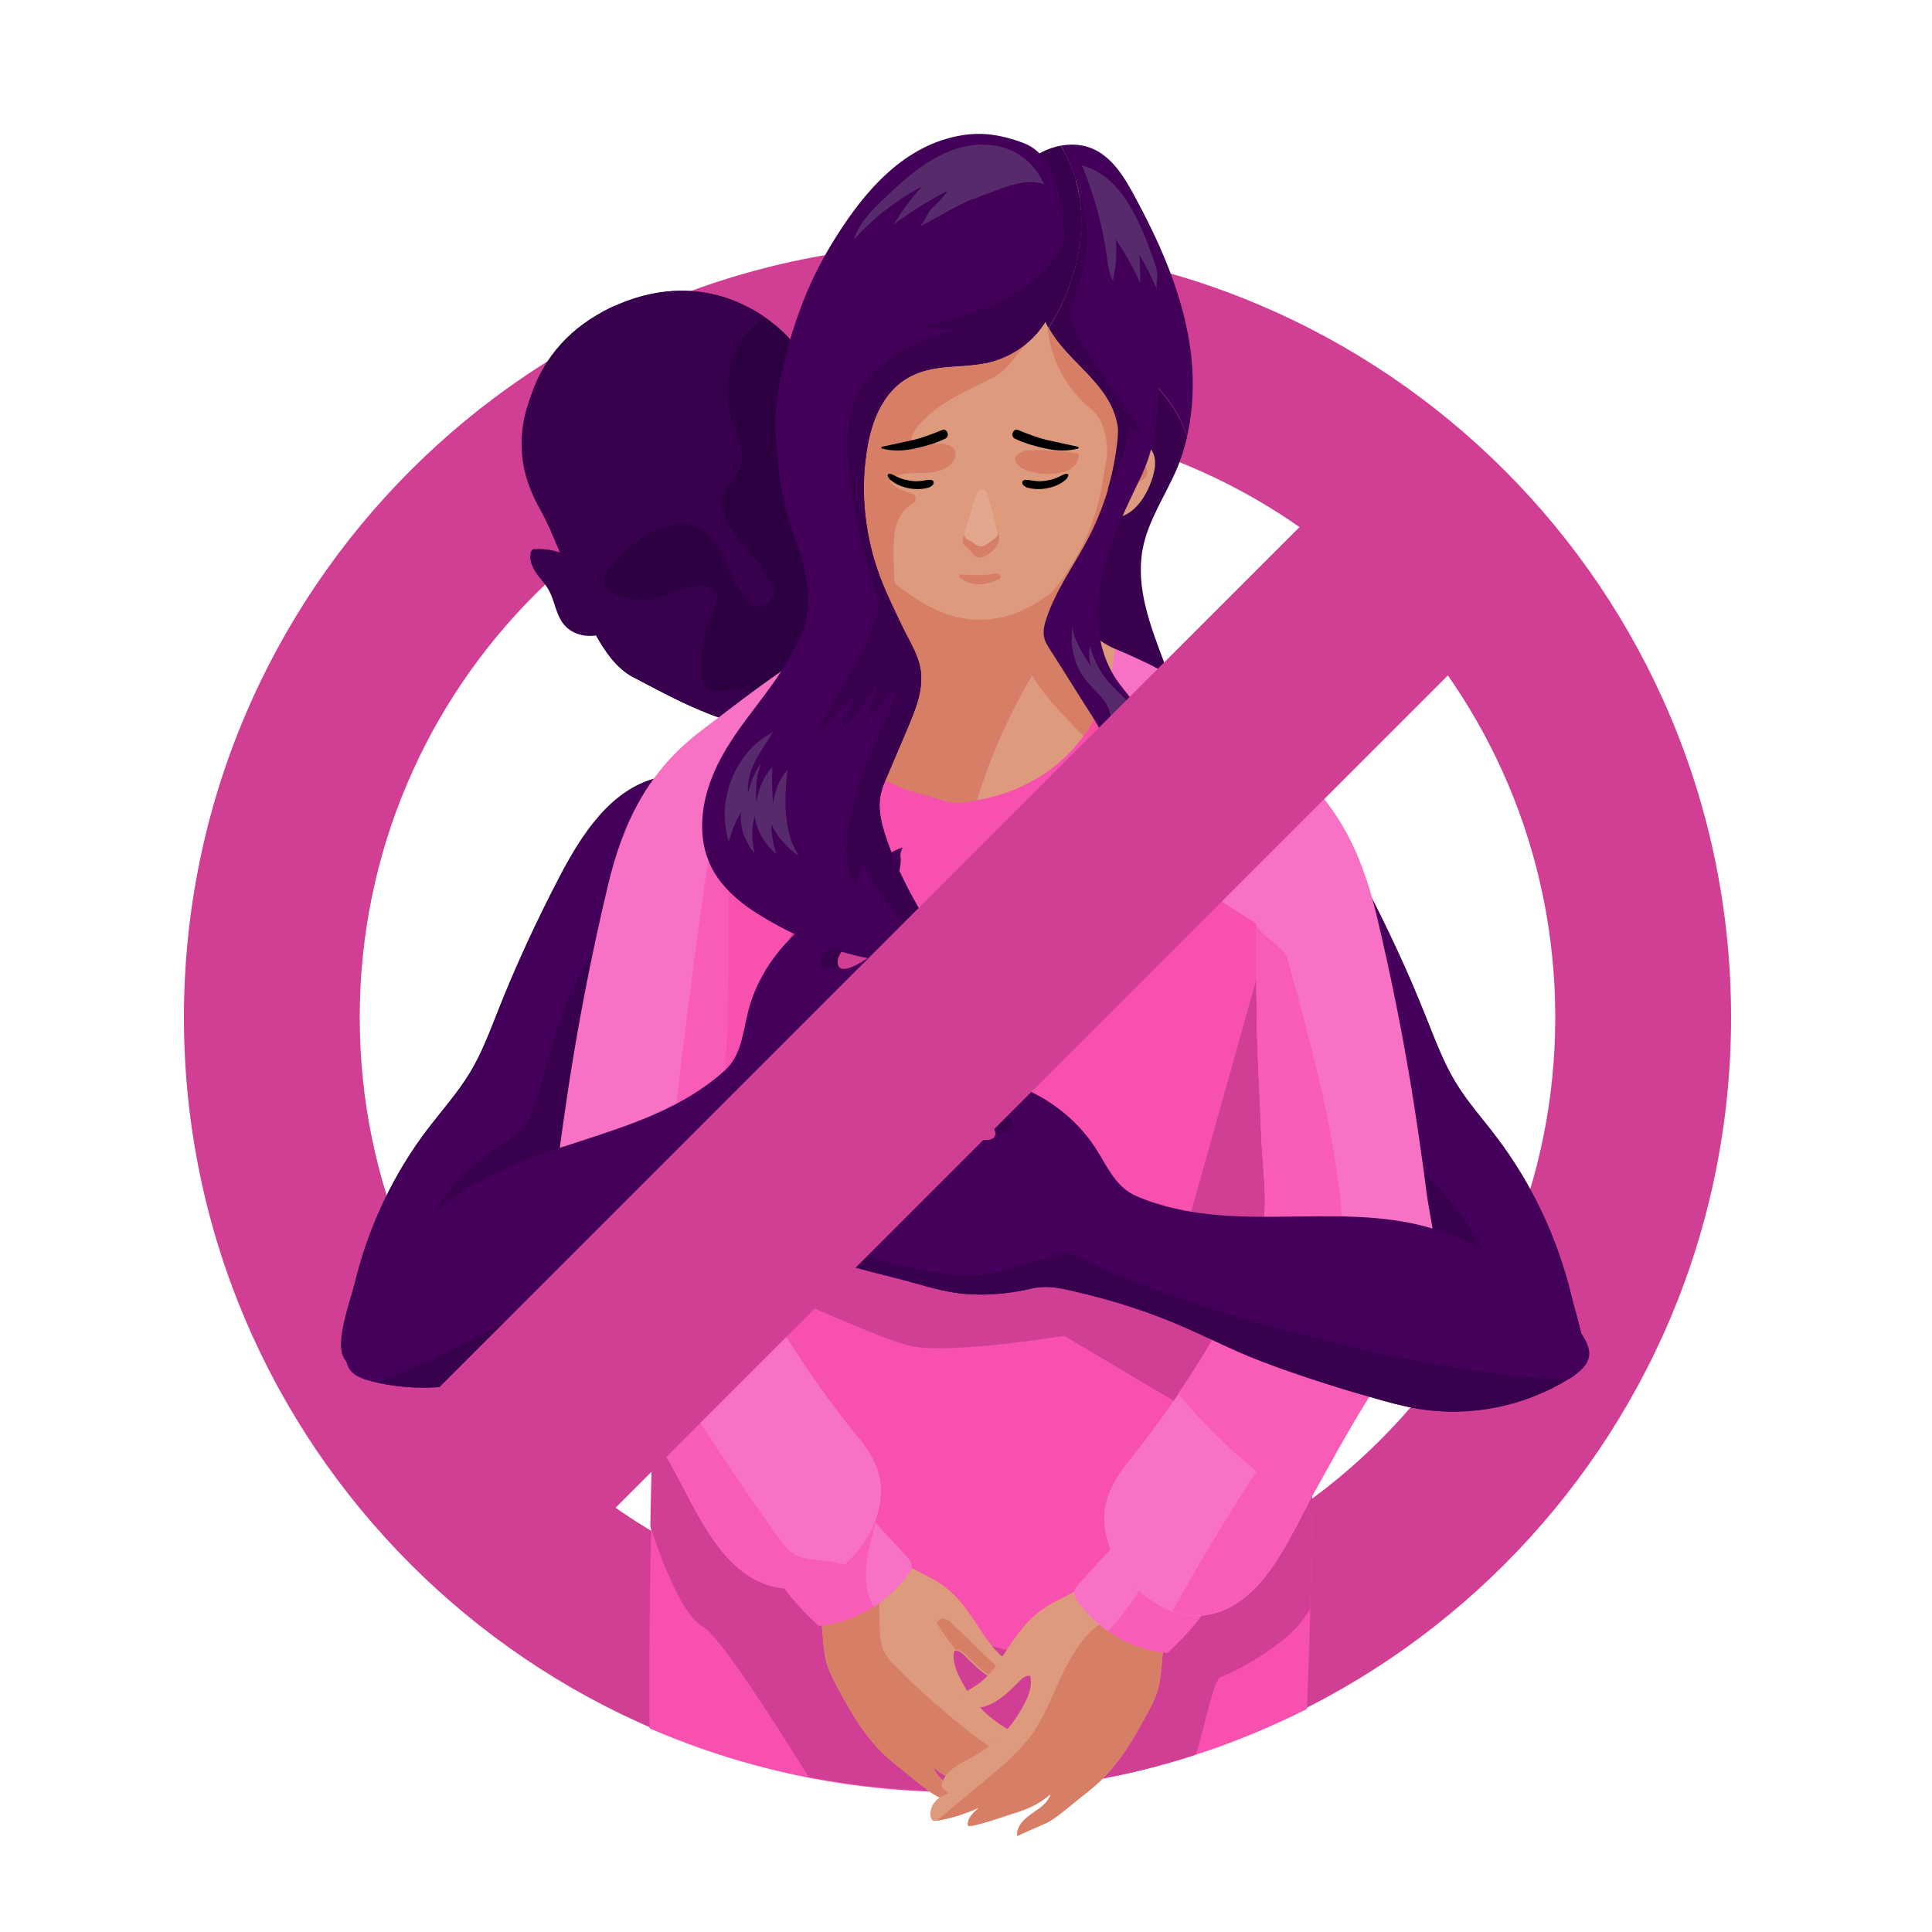 <?xml version="1.0" encoding="utf-8"?>
<!-- Generator: Adobe Illustrator 27.3.1, SVG Export Plug-In . SVG Version: 6.00 Build 0)  -->
<svg version="1.1" id="Camada_1" xmlns="http://www.w3.org/2000/svg" xmlns:xlink="http://www.w3.org/1999/xlink" x="0px" y="0px"
	 viewBox="0 0 500 500" style="enable-background:new 0 0 500 500;" xml:space="preserve">
<style type="text/css">
	.st0{fill:#D13F95;}
	.st1{fill:#2D0042;}
	.st2{fill:#39004D;}
	.st3{fill:#35004D;}
	.st4{fill:#45005C;}
	.st5{fill:url(#SVGID_1_);}
	.st6{fill:#420059;}
	.st7{fill:#F750AE;}
	.st8{fill:#F771C4;}
	.st9{fill:#F74F9E;}
	.st10{fill:#DE9A7C;}
	.st11{fill:#D67F66;}
	.st12{fill:#F95CB7;}
	.st13{fill:#F766CD;}
	.st14{fill:#FFA97A;}
	.st15{fill:#E2A78D;}
	.st16{fill:#000001;}
	.st17{fill:#572B6B;}
</style>
<g id="OBJECTS">
	<g>
		<g>
			<path class="st0" d="M247.8,63.1c-110.6,0-200.2,89.7-200.2,200.2s89.7,200.2,200.2,200.2s200.2-89.6,200.2-200.2
				S358.4,63.1,247.8,63.1z M247.8,418c-85.4,0-154.7-69.2-154.7-154.7c0-85.4,69.2-154.7,154.7-154.7
				c85.4,0,154.7,69.2,154.7,154.7C402.5,348.8,333.2,418,247.8,418z"/>
			<g>
				<g>
					<path class="st1" d="M227.7,146.8c-3.2,12.4-8.3,34.9-20.5,40.3c-0.5,0.2-1.1,0.4-1.7,0.6c-6.8,2.1-15.7-0.3-24.1-3.8
						c-6.7-2.8-13-6.3-17.8-8.8c-3.9-2.1-7.1-6.4-9.9-11.7c0-0.1-0.1-0.1-0.1-0.2c-1.4-2.7-2.8-5.6-4.1-8.7c0,0,0,0,0,0
						c-0.4-1-0.8-2-1.2-3c-2.8-6.9-5.4-13.9-8.2-19.2c-0.3-0.5-0.5-0.9-0.8-1.4c-0.2-0.3-0.3-0.5-0.4-0.8
						c-3.6-6.9-4.8-17.5-1.5-27.6c2.7-8.4,8.6-16.6,18.9-22l0,0c1-0.5,2.1-1.1,3.2-1.5c13.2-5.8,25.1-4.3,34.3,0.6
						c1.4,0.7,2.7,1.5,4,2.4c6.9,4.7,11.7,11.2,13.7,17.2C216.1,113.3,230.8,134.5,227.7,146.8z"/>
					<path class="st2" d="M205.5,187.7c-6.8,2.1-15.7-0.3-24.1-3.8c-6.7-2.8-13-6.3-17.8-8.8c-3.9-2.1-7.1-6.4-9.9-11.7
						c0-0.1-0.1-0.1-0.1-0.2c-1.4-2.8-2.8-5.6-4.1-8.7c0,0,0,0,0,0c-0.4-1-0.8-2-1.2-3c-2.6-6.5-4.9-13.1-8.2-19.2
						c-0.3-0.5-0.5-0.9-0.8-1.4c-0.2-0.3-0.3-0.5-0.4-0.8c-5-9.3-4.9-19-1.5-27.6c3.5-8.9,10.4-16.7,18.9-22c1-0.5,2.1-1.1,3.2-1.5
						c13.2-5.8,25.1-4.3,34.3,0.6c1.4,0.7,2.7,1.5,4,2.4c-2.1,1.6-3.9,3.3-5.5,5.4c-3.6,5-4.4,11.3-3.7,17.3
						c0.6,5.5,4.7,11.2,2.9,16c0,0.1-0.1,0.2-0.1,0.2c-2.5,5.9-6.9,6.1-3.7,13.3c3.2,7.1,10.5,11.3,12.6,18.9
						c-0.4,1.9-1.9,3.7-3.9,3.8c-4.5,0.4-9.2-13.8-11.6-16.9c-7.8-10.3-21.4-0.2-27.1,6.9c-1,1.3-2,2.9-1.4,4.5c0.3,0.9,1.1,1.5,2,2
						c3.1,1.8,6.9,2.1,10.4,1.6c4.2-0.7,11.7-5.3,15.9-2.3c1.7,1.2,0.8,3.8-0.1,5.7c-2.3,5-3.3,10.5-2.9,16c0.1,1.1,0.3,2.3,1,3.2
						c1.7,2,4.9,0.9,7.5,0.7c4.9-0.3,7.9,3,11.2,6.1C202.6,185.5,204.1,186.6,205.5,187.7z"/>
					<path class="st2" d="M147.9,144.4c-2.8-1.7-6.2-2.5-9.5-2.3c-0.2,0-0.5,0-0.7,0.2c-0.1,0.1-0.1,0.2-0.2,0.3
						c-0.7,1.7,0,3.7,1,5.3c1,1.6,2.4,2.9,3.4,4.6c1.7,2.9,1.9,6.6,4.1,9.2c2.6,3.1,7.8,3.8,11.3,1.6L147.9,144.4z"/>
					<path class="st3" d="M211.6,108.4c0.5-3.2,2-6.3,4.3-8.7c0.2-0.2,0.3-0.4,0.6-0.4c0.1,0,0.2,0,0.3,0c1.8,0.5,2.9,2.3,3.4,4.1
						c0.6,1.8,0.7,3.7,1.4,5.5c1.2,3.2,3.9,5.7,4.5,9c0.7,3.9-2.1,8.5-6,9.7L211.6,108.4z"/>
				</g>
				<g>
					<path class="st2" d="M201.5,235.2c0.1,5.5-1.6,10.9-3.3,16.2c-3,9.3-6.2,18.6-10.7,27.3c-5.5,10.8-13,20.4-20.4,29.9
						c-8.1,10.4-16.2,20.9-26.1,29.6c-9.9,8.7-21.8,15.6-34.8,17.6c-1,0.1-2.2,0.3-3.5,0.3c-5.2,0.2-12.2-0.8-14-5.3
						c-1.7-4.2,1.9-14.1,3-18.4c3.5-14.6,10-28.5,19.1-40.4c3.7-4.8,7.7-9.3,10.8-14.4c3.1-5.1,5.1-10.6,7.3-16.1
						c4.7-11.9,10.1-23.5,16-34.8c5.7-10.9,13.2-22.4,25.1-25.4c4.5-1.1,12.6-1.5,16.9,0.6c2.5,1.2,4.3,3.6,5.8,6.3
						c1.7,3.1,2.9,6.6,4,9.4C199.1,223.3,201.4,229.1,201.5,235.2z"/>
					<path class="st4" d="M192.9,208.2c-1.6,1.3-3.2,2.5-4.8,3.7c-15.9,12-31.5,25.8-39.9,43.9c-3.7,7.9-5.9,16.4-8.2,24.8
						c-1.2,4.3-2.5,8.9-5.6,12.1c-1.9,2-4.4,3.3-6.7,4.8c-13.3,8.5-21.6,24.2-21.2,40l1.5,11.8c-1,2.8-2.8,5-5,6.9
						c-5.2,0.2-12.2-0.8-14-5.3c-1.7-4.2,1.9-14.1,3-18.4c3.5-14.6,10-28.5,19.1-40.4c3.7-4.8,7.7-9.3,10.8-14.4
						c3.1-5.1,5.1-10.6,7.3-16.1c4.7-11.9,10.1-23.5,16-34.8c5.7-10.9,13.2-22.4,25.1-25.4c4.5-1.1,12.6-1.5,16.9,0.6
						C189.5,203.2,191.4,205.5,192.9,208.2z"/>
				</g>
				<g>
					<path class="st2" d="M409.5,353.3c-2.3,5.7-12.7,5.7-17.5,5c-0.6-0.1-1.3-0.2-1.9-0.3c-12.3-2.3-23.5-9-32.9-17.3
						c-9.9-8.7-18-19.2-26.1-29.6c-7.4-9.6-14.9-19.2-20.4-30c-4.5-8.7-7.7-18-10.7-27.4c-1.7-5.3-3.4-10.7-3.3-16.2
						c0.1-6.1,2.4-11.9,4.7-17.6c1.7-4.3,3.8-10.6,7.6-14.1h0c0.7-0.6,1.5-1.2,2.3-1.6c4.3-2.1,12.4-1.7,16.9-0.6
						c11.9,3,19.4,14.5,25.1,25.4c5.9,11.3,11.3,22.9,16,34.8c2.2,5.5,4.3,11.1,7.3,16.1c3.1,5.2,7.2,9.7,10.8,14.5
						c9.1,12,15.6,25.9,19.2,40.5C407.5,339.2,411.1,349.1,409.5,353.3z"/>
					<path class="st4" d="M409.5,353.3c-2.3,5.7-12.7,5.7-17.5,5c-0.6-0.1-1.3-0.2-1.9-0.3c-0.5-3.9-0.4-8-0.6-11.9
						c-0.7-12.2-5.2-24.2-12.9-33.8c-4.9-6.2-11.1-11.3-15.3-18c-3.3-5.3-5.3-11.3-7.4-17.2c-3.9-11.1-8.4-22-13.3-32.7
						c-7.1-15.4-16.4-31.4-31.7-38.6c0.7-0.6,1.5-1.2,2.3-1.6c4.3-2.1,12.4-1.7,16.9-0.6c11.9,3,19.4,14.5,25.1,25.4
						c5.9,11.3,11.3,22.9,16,34.8c2.2,5.5,4.3,11.1,7.3,16.1c3.1,5.2,7.2,9.7,10.8,14.5c9.1,12,15.6,25.9,19.2,40.5
						C407.5,339.2,411.1,349.1,409.5,353.3z"/>
				</g>
				
					<linearGradient id="SVGID_1_" gradientUnits="userSpaceOnUse" x1="253.547" y1="360.951" x2="203.643" y2="358.108" gradientTransform="matrix(1 0 0 -1 0 502)">
					<stop  offset="0" style="stop-color:#010002"/>
					<stop  offset="1" style="stop-color:#002054"/>
				</linearGradient>
				<path class="st5" d="M234,118.7c-2.5-3.2-7-3.9-11-3.9c-2,0-4.1,0.2-5.9,1.2c-2.3,1.2-3.8,3.6-4.9,6c-3.3,7.1-4.2,15.2-2.7,22.8
					c0.6,2.9,1.6,5.7,2.6,8.5c1.6,4.3,3.6,8.5,6.7,11.9c3.2,3.3,7.7,5.6,12.2,5c3.8-0.5,7.2-2.9,9.4-5.9s3.6-6.8,4.4-10.5
					c1.8-7.9,1.6-16.3-0.4-24.2L234,118.7z"/>
				<path class="st2" d="M274.5,37.7c-3.3,0.6-6.4,2.2-9,4.5c-0.5,0.4-0.9,0.8-1.2,1.3c-2.4,3-1.4,6.1-0.7,10.1
					c1.5,9.3,5.8,17.3,11.6,24.5C281.1,65,282.1,50.2,274.5,37.7z"/>
				<path class="st6" d="M307.1,84.8c-2.5-11.9-7.6-23.2-13.4-33.9c-2.1-3.9-4.4-7.9-7.9-10.6c-3.4-2.7-7.4-3.3-11.3-2.6
					c7.6,12.5,6.5,27.3,0.7,40.3c0.9,1.1,1.8,2.1,2.7,3.2c1.7,1.9,3.5,3.8,5.3,5.8c0.6,0.7,1.2,1.4,1.8,2.1
					c9.9,5.9,19.1,13.4,22.2,23.9C309.3,103.8,309.1,94.1,307.1,84.8z"/>
				<path class="st2" d="M285,89.1c4.4,5.3,8,11,8.7,17.7c0.6,6.5-1.8,12.9-5,18.6c-3.2,5.7-7.2,10.9-10.1,16.7
					c-6.1,12-7.8,28.7-5.9,41.9c1.1,7.5,3.3,14.8,4.9,22.2c0.5,2.4,4.7,19.4,2.1,20.7c10.6-5.7,19.2-15.2,23.8-26.3
					c1.5-3.6,2.6-7.4,2.5-11.3c0-3.3-0.8-6.5-1.8-9.6c-0.9-2.7-1.9-5.5-2.9-8.2c-3.6-9.6-7.4-19.3-5.6-29.3
					c1.4-7.6,6.1-14.2,9.1-21.4c1-2.5,1.8-5.1,2.4-7.7C304,102.6,294.9,95,285,89.1z"/>
				<path class="st7" d="M339.7,364.6c0,3.9,0,7.7,0,11.6c0,3.5,0,7-0.1,10.6c0,0.9,0,1.8,0,2.8c-0.1,5.8-0.2,11.5-0.3,17.3
					c-0.1,3.2-0.1,6.3-0.2,9.5c-0.2,8.6-0.5,17.2-0.9,25.9c-9.2,4.6-18.7,8.6-28.7,11.8c-5.1,1.7-10.3,3.1-15.6,4.4
					c-10.8,2.5-21.9,4.2-33.2,4.9c-1.8,0.1-3.6,0.2-5.4,0.3c-2.4,0.1-4.9,0.1-7.3,0.1c-13.2,0-26.1-1.3-38.6-3.7
					c-9.6-1.9-18.9-4.4-28-7.6c-4.5-1.6-8.9-3.3-13.3-5.2c-0.1-17,0-34,0.4-51c0-0.3,0-0.6,0-1c0-1.8,0.1-3.6,0.1-5.4
					c0.3-13.9,0.7-27.7,1.3-41.5c0.1-2.1,0.2-4.3,0.3-6.4v0c0.2-5.2,0.5-10.3,0.8-15.5c0.4-7.9,0.9-15.9,1.4-23.8
					c0.5-8.4,1.1-16.9,1.8-25.3c1.4-18.5,3.1-37.2,7.2-55.2c3.8-16.7,8.5-41.3,23.2-49.4c3.1-1.7,6.4-3.2,9.7-4.5l38.3,2.6l0.8,0
					l0.8,0l23-1.7l11.6-0.9c3.2,1.3,6.2,2.7,9.1,4.1c9.9,5,20,10.9,24.9,22.1c5.5,12.7,9,26.2,11.2,40c2.7,16.4,3.7,33.4,4.4,50.1
					c0.6,15.1,1.1,30.3,1.4,45.5c0.1,7.2,0.2,14.5,0.3,21.7C339.6,355.8,339.7,360.2,339.7,364.6z"/>
				<path class="st0" d="M260.6,463.2c-1.8,0.1-3.6,0.2-5.4,0.3c-2.4,0.1-4.9,0.1-7.3,0.1c-13.2,0-26.1-1.3-38.6-3.7
					c-9.8-15.7-23.2-36.7-27.5-39c-5.1-2.8-10.4-16.4-13.5-25.8c0-1.8,0.1-3.6,0.1-5.4c0.3-13.9,0.7-27.7,1.3-41.5l4.6,3.6l29.1,31
					l24.6,42.8L260.6,463.2z"/>
				<path class="st0" d="M339.7,364.6c0,3.9,0,7.7,0,11.6c0,3.5,0,7-0.1,10.6c0,0.9,0,1.8,0,2.8c-0.1,5.8-0.2,11.5-0.3,17.3
					c-0.1,3.2-0.1,6.3-0.2,9.5c-0.5,0.7-0.9,1.4-1.3,1.9c-4.9,7.6-19,14.8-21.7,15.6c-2.1,0.6-3.9,11.5-6.6,20.2
					c-5.1,1.7-10.3,3.1-15.6,4.4c-12.5,2.9-25.4,4.7-38.7,5.2l-21.7-27.7l8-13.5l23.9,5.6l18.2-13.2l7.8-18.1l17.5-31.2l-33.5-19.9
					c0,0-29.3,4.8-39.4,2.7c-10.1-2.1-48.7-21.1-50.8-19.5l-14.5-2.5c0.4-7.9,0.9-15.9,1.4-23.8l31.3-23.8l23.3-6.9l32,16.4l8.6,10
					l72.1,31.5c0.1,7.2,0.2,14.5,0.3,21.7C339.6,355.8,339.7,360.2,339.7,364.6z"/>
				<polygon class="st0" points="325.4,252.5 303.6,330.3 337.7,333.3 343.4,321.1 				"/>
				<path class="st0" d="M259.2,285.3c10.9-9.7,19.9-21.7,26.2-34.9c-6.1,4.1-12.3,8.2-18.4,12.3c7.7-7.8,12.5-18.4,13.1-29.4
					c-4.6,4.8-9.3,9.6-13.9,14.5c4.2-3,6.8-7.9,8.1-13c1.3-5,1.4-10.3,1.4-15.5c-5.8,6.7-12.1,12.9-18.9,18.6
					c5.8-5.9,8.4-14.6,7-22.8c-10.4,9.4-20.9,18.7-31.3,28.1c-0.9,0.8-1.9,1.6-3.1,1.7c-0.9,0-1.8-0.4-2.6-0.9
					c-7.2-4.2-13-10.6-16.4-18.2c-2.4,11.7-8.9,22-13.2,33.1c-5.9,15.1-8.2,32.4-19.4,44c21.5,1.7,41.5,12.1,62.9,14.7
					c4.2,0.5,8.6,0.7,12.6-0.4c7.1-2,12.5-7.6,17.4-13.1c0.7-0.8,1.4-1.6,1.5-2.6c0.1-1-0.7-2.2-1.7-2L259.2,285.3z"/>
				<path class="st8" d="M333.6,234.2l-8.2,4.9c-11.8-7.1-17.2-10.9-21.3-18.1c-10.1-17.4-12.3-37.2-20.6-43.7
					c-3.3-2.6-5.4-5.5-6.6-8.5l11.6-0.9c3.2,1.3,6.2,2.7,9.1,4.1c9.9,5,20,10.9,24.8,22.1C327.9,206.9,331.4,220.3,333.6,234.2z"/>
				<path class="st9" d="M290.2,192.7c-0.3,3.5-1.6,6.9-3.3,10c-2.6,4.9-5.9,9.4-9.8,13.2c2.7-6.4,4.7-13.1,6-19.9
					c0.1-0.8,0.3-1.6,0-2.3c-0.2-0.6-0.6-1-1-1.5c-0.6-0.6-1.1-1.2-1.7-1.8c2.2-3.1,3.9-6.2,5-9.2c0.6,0.5,1.2,1,1.7,1.6
					C289.5,185.4,290.4,189.2,290.2,192.7z"/>
				<path class="st10" d="M273,463.1c0,0.2-0.1,0.5-0.2,0.7c-0.1,0.2-0.1,0.3-0.3,0.5c-0.3,0.2-0.6,0.2-1,0.1
					c-3.9-0.6-7.6-1.7-11.2-3.4c1.5,1.2,3.1,2.7,2.9,4.6c-0.1,0.9-10.6-2.7-11.6-3c-3.6-1.2-7-2.6-9.9-5.1c0.6,2.3,2.9,3.7,4.9,5.1
					c2,1.4,4,3.4,3.7,5.8c0-0.1-6.8-3.1-7.5-3.4c-2.3-1.2-3.9-2.6-5.9-4.2c-1.9-1.6-3.9-3.1-5.8-4.7c-6.4-5.2-10.2-11.7-14.1-18.9
					c-1.5-2.8-3-5.6-3.5-8.7c-0.7-4.5-0.7-9.1-1.5-13.6c-0.1-0.8-1.9-11.1-2.5-11.1c0,0,8.9-0.2,15.5-0.3c4-0.1,7.2-0.1,7.2-0.1
					c3.2,2.5,7.1,3.9,10.5,6c5.5,3.5,8.4,8.4,11.9,13.7c1.9,2.8,4.1,5.6,7.1,7.2c0.7,0.4,1.5,0.8,2.1,1.4c0.6,0.6,0.9,1.5,0.5,2.3
					c-0.2,0.4-0.6,0.7-1,0.9c-0.3,0.1-0.6,0.3-0.8,0.3c-4.6,1.5-9.5-3.3-12.5-6.4c-0.8-0.8-1.8-1.8-3-1.6c-0.7,2.6,0.5,5.3,1.8,7.8
					c3.6,6.8,8.1,10.6,14.8,14.1c1.9,1,3.9,2.1,5.2,3.9c0.5,0.6,1.3,1.8,1.2,2.6c-0.2,1.2-1.1,1-1.6,2c0,0,0,0.1-0.1,0.1
					c0.1,0,0.3,0.1,0.4,0.1c0.9,0.3,1.8,0.8,2.5,1.4c0.3,0.2,0.5,0.5,0.7,0.8C272.8,460.6,273.2,461.9,273,463.1z"/>
				<path class="st11" d="M273,463.1c0,0.2-0.1,0.5-0.2,0.7c-0.1,0.2-0.1,0.3-0.3,0.5c-0.3,0.2-0.6,0.2-1,0.1
					c-3.9-0.6-7.6-1.7-11.2-3.4c1.5,1.2,3.1,2.7,2.9,4.6c-0.1,0.9-10.6-2.7-11.6-3c-3.6-1.2-7-2.6-9.9-5.1c0.6,2.3,2.9,3.7,4.9,5.1
					c2,1.4,4,3.4,3.7,5.8c0-0.1-6.8-3.1-7.5-3.4c-2.3-1.2-3.9-2.6-5.9-4.2c-1.9-1.6-3.9-3.1-5.8-4.7c-6.4-5.2-10.2-11.7-14.1-18.9
					c-1.5-2.8-3-5.6-3.5-8.7c-0.7-4.5-0.7-9.1-1.5-13.6c-0.1-0.8-1.9-11.1-2.5-11.1c0,0,8.9-0.2,15.5-0.3l3.1,1.7
					c-0.5,5.6-0.7,11.3-0.4,16.9c0.1,1.5,0.2,3,0.7,4.4c0.7,2,2.2,3.6,3.7,5.1C244.3,443.8,258.1,454.5,273,463.1z"/>
				<path class="st11" d="M271.4,458.9c-0.9-0.4-1.7-0.9-2.5-1.4C269.8,457.8,270.7,458.3,271.4,458.9z"/>
				<path class="st11" d="M250.2,428.5c3,3.1,7.9,7.8,12.5,6.4l-3.2-2.1c-4.4-4.2-8.7-8.4-13.1-12.6c-0.6-0.6-1.4-1.3-2.3-1.3
					c-0.7,0-1.3,0.5-1.7,1.1c1.4,2.3,3.1,4.6,4.9,6.9C248.4,426.8,249.4,427.7,250.2,428.5z"/>
				<path class="st12" d="M226.7,394.1c-1.4-1.5-2.8-3-4.2-4.6l-24.6,13.9c3.7,6.5,8.4,12.4,14,17.4c5-0.5,9.9-2.2,14.2-5
					C222.8,409.8,224.3,402.7,226.7,394.1z"/>
				<path class="st8" d="M235,407.5c0.5-0.7,1-1.5,0.9-2.3c0-0.9-0.7-1.7-1.3-2.4c-2.7-2.9-5.3-5.8-8-8.7
					c-2.4,8.6-3.9,15.7-0.5,21.8C229.6,413.7,232.6,410.8,235,407.5z"/>
				<path class="st13" d="M204.3,172.4c-0.5,0.3-0.9,0.6-1.4,0.9C203.3,172.9,203.8,172.6,204.3,172.4z"/>
				<path class="st8" d="M227.6,389.9c-1.1,5.5-4.2,10.4-8.2,14.3c-0.3,0.3-0.6,0.6-0.9,0.8c-4.4,4-10.3,6.8-16.2,6
					c-15.3-2-22-20.2-28.6-31.8c-5.6-10-11-20.2-17.5-29.7c-4.1-6-8.7-11.9-11.6-18.5c-2.2-5.1-2.6-10-2.2-15
					c0.3-4.5,1.2-9,1.8-13.8c1-7.8,2.1-15.5,3.3-23.3c2.6-16.6,5.9-33.2,9.8-49.6c3.9-16.5,10.4-29.8,24.3-40.3
					c7.7-5.8,12.4-9.6,21.2-15.7c-4.6,4.6-7.5,21.6-9.7,30.9c-0.4,2-0.9,3.6-1.3,4.6c-4.9,13.2-3,29.5-3.5,43.5
					c0,11.4-0.8,22.8-1.2,34.1c-0.1,4-0.5,7.9-0.8,11.8c-0.3,5-0.3,10,0.8,15.1c0.1,0.6,0.3,1.1,0.4,1.7c2.2,8,7.1,15.8,11.2,23
					c1.4,2.5,2.9,5,4.5,7.5c5.5,8.8,11.5,17.3,18,25.4C226.1,376.6,229.2,382.1,227.6,389.9z"/>
				<path class="st12" d="M218.5,405c-4.4,4-10.3,6.8-16.2,6c-15.3-2-22-20.2-28.6-31.8c-5.6-10-11-20.2-17.5-29.7
					c-4.1-6-8.7-11.9-11.6-18.5c-2.2-5.1-2.6-10-2.2-15c6.9-3.4,14.1-6.2,21.3-9c7.6-2.9,15.2-5.9,22.8-8.8c-0.3,5-0.3,10,0.8,15.1
					c0.1,0.6,0.3,1.1,0.4,1.7l-0.6,6.4c-5,7.7-9.9,15.3-14.9,23c-0.8,1.2-1.6,2.6-1.8,4c-0.2,1.9,0.8,3.7,1.8,5.3
					c9.2,15.2,19.1,30.1,29.5,44.6c1,1.3,1.9,2.7,3.3,3.6c3.4,2.4,8.2,1.4,12.1,2.7C217.7,404.7,218.1,404.8,218.5,405z"/>
				<path class="st12" d="M203.4,345.4c-10.2-6.1-19.8-13.5-28.2-21.9c-1.1-1.1-2.2-2.2-2.7-3.7c-0.5-1.5-0.4-3.1-0.3-4.7
					c2.2-27.6,5.9-55,9.6-82.4c1.3-9.8,2.8-20.1,8.6-28.1l2.9-0.4c-0.4,2-0.9,3.6-1.3,4.6c-4.9,13.2-3,29.5-3.5,43.5
					c0,11.4-0.8,22.8-1.2,34.1c-0.3,9.1-2,17.8,0,26.8c1.9,8.6,7.2,17,11.6,24.6C200.4,340.4,201.9,342.9,203.4,345.4z"/>
				<path class="st11" d="M278.7,156.4c-1.3-4.3-2-10.1-2-18.2h-23.8c0,0-12.8,0-25.8,0c0,2.1,0,4-0.1,5.8
					c-0.3,15.8-3.4,18.3-13.1,24c-0.8,8.7,2.2,17.3,6.3,24.8c4.2,7.6,10.3,10.6,18.5,12.8c3.5,0.9,7.1,2.6,10.7,2.1
					c1.1-0.1,2.2-0.3,3.3-0.5c5.4-18,14.7-35.2,26.5-49.5C279,157.2,278.9,156.8,278.7,156.4z"/>
				<path class="st10" d="M288.5,167.9c0,1.3-0.5,6.8-3.1,13.4c-1.2,2.9-2.8,6.1-5,9.2c-3.7,5.1-9.1,10-16.8,13.4
					c-3.2,1.4-6.8,2.5-10.8,3.2c3.4-11.2,8.3-22.2,14.3-32.3c3.6-6.1,7.7-11.9,12.1-17.2c0.6,1.7,1.3,3.1,2.1,4.3
					C283,164.8,285.5,166.6,288.5,167.9z"/>
				<path class="st11" d="M285.4,181.3c-1.2,2.9-2.8,6.1-5,9.2c-4.8-5-9.8-9.8-13.3-15.7c-0.2-0.3-0.4-0.7-0.6-1.1
					c-0.4-0.8-0.8-1.6-0.9-2.5c-0.1-1.2,0.2-2.4,0.7-3.5c2-5.2,4.6-10.2,7.8-14.8l6.8-7.8c0.5,5.5,0.6,11.1,0.5,16.7
					c-0.1,1.9-0.1,3.8-0.3,5.7c-0.3,3.9-0.6,8.2,1.8,11.2C283.5,179.8,284.4,180.5,285.4,181.3z"/>
				<g>
					<g>
						<path class="st14" d="M215.2,108.6c-9-7.1-12.3-1.5-11.8,5.3c0.5,6.8,5.4,23.1,14.4,17.9C217.5,120.7,215.2,108.6,215.2,108.6
							z"/>
						<path class="st10" d="M298.9,120.8c-0.5,4.1-4,12.8-10.5,13.2c-0.5,0.1-1.1,0-1.7-0.1c-0.7-0.1-1.4-0.3-2.2-0.6
							c0.1-2.1,0.3-4.2,0.6-6.2c0.1-1,0.3-1.9,0.4-2.8c0.7-4.2,1.6-7.3,1.6-7.3c2.1-1.2,3.9-1.9,5.4-2.1c0.7-0.1,1.3-0.2,1.9-0.2
							C297.9,114.8,299.2,117.6,298.9,120.8z"/>
						<path class="st11" d="M286.7,131.5c1.4,0.2,2.8-0.1,4-0.8c0.4-0.2,0.8-0.5,1-0.9c0.4-0.8,0-1.7,0.2-2.5
							c0.2-1.2,1.5-1.8,2.5-2.3s2.3-1.2,2.5-2.4c0.1-0.6-0.1-1.1-0.3-1.6c-0.4-0.9-0.8-1.8-1.5-2.6c-0.7-0.7-1.7-1.2-2.7-1.1
							c-1,0.1-1.9,0.8-2.5,1.7c-0.6,0.9-0.9,1.9-1.1,2.9L286.7,131.5z"/>
					</g>
					<path class="st10" d="M295.3,81.1c-1.2-10.1-3.5-21.1-10.2-29c-1.4-1.7-3-3-4.6-4.1c-0.4-0.2-0.7-0.5-1.1-0.7
						c-13.2-7.8-37.8-6.7-50.3,1.6c-5.6,3.7-10.1,10-13.2,19.2c-1.5,4.5-2.7,9.8-3.4,15.7c-0.6,4.8-0.9,10.1-0.9,15.8
						c0,0.6,0,1.2,0,1.8c0.1,6.7,0.9,13.2,2.3,19.7c0.7,3.3,1.6,6.5,2.7,9.8c2.8,8.4,7.3,13.9,13.7,19.1c0.6,0.5,1.2,1,1.8,1.4
						c0.6,0.5,1.2,0.9,1.8,1.4c7.5,5.4,14.7,8.8,24.2,7.2c4.9-0.8,9.7-3.4,14-6.6c3.4-2.5,6.6-5.5,9.3-8.3c0.4-0.4,0.8-0.9,1.2-1.3
						c4.2-4.5,6.7-10.1,8.4-15.9c0.2-0.5,0.3-1.1,0.5-1.7c0.8-2.8,1.5-5.6,2.1-8.4c0.1-0.3,0.1-0.6,0.2-1c0.1-0.4,0.2-0.8,0.2-1.2
						c0.1-0.6,0.2-1.2,0.3-1.8c0,0,0-0.1,0-0.1c0.1-0.8,0.3-1.6,0.4-2.4c0.1-0.7,0.2-1.5,0.3-2.2c0.1-0.9,0.2-1.9,0.3-2.8
						c0,0,0,0,0,0c0.2-2.2,0.4-4.4,0.5-6.7C296.3,93.4,296,87.3,295.3,81.1z"/>
					<path class="st11" d="M257.1,148.5c0.4-0.1,0.8-0.1,1.2,0s0.7,0.5,0.6,0.9c-0.1,0.4-0.5,0.5-0.8,0.7c-3,1.3-6.6,1.8-9.4-0.4
						c-0.3-0.2-0.5-0.5-0.4-0.8c0.1-0.3,0.5-0.3,0.8-0.2C251.8,148.9,254.4,149,257.1,148.5z"/>
					<path class="st11" d="M257.6,141.8c3.8-5.1-4-6.9-7.3-4c-0.5,0.4-1,1-1.1,1.6c-0.4,1.3,0.6,1.8,1.4,2.6
						c0.5,0.5,0.9,1.1,1.4,1.6s1.2,0.8,1.9,0.7c0.4-0.1,0.8-0.2,1.1-0.4C256,143.3,256.9,142.7,257.6,141.8z"/>
					<path class="st15" d="M258,137.3c-0.8-3.1-1.4-6.3-2.5-9.3c-0.2-0.5-0.4-1.1-0.9-1.3c-0.9-0.4-1.8,0.5-2,1.4
						c-0.9,3.1-1.9,6.2-2.8,9.3c-0.2,0.6-0.3,1.2,0,1.7c0.3,0.4,0.8,0.6,1.3,0.9c1,0.5,1.8,1.5,2.9,1.4c0.5,0,1-0.3,1.5-0.6
						c0.7-0.5,1.4-1,2.1-1.6c0.2-0.2,0.5-0.4,0.6-0.7C258.2,138.1,258.1,137.7,258,137.3z"/>
					<path class="st11" d="M263.6,117.4c-1.6,1.2-0.8,2.7,0.6,3.6c3.7,2.3,14.8,3.1,15-3.4c0-0.8-12.1-1.3-13.1-1.1
						C265.2,116.6,264.3,116.9,263.6,117.4z"/>
					<path class="st11" d="M274.9,73.7c-2-1-4.4-1.6-6.6-1.5l2.7,11v-0.8c0,1.7,0.2,3.4,0.5,5.1c2.5-3.8,4.6-7.8,6.2-12
						C276.8,74.8,275.9,74.2,274.9,73.7z"/>
					<path class="st11" d="M289.8,88.5c-2.4-3.6-5.4-6.7-8.5-9.7c-1.2-1.1-2.3-2.3-3.6-3.3c-1.6,4.2-3.7,8.3-6.2,12
						c1.3,7.2,5.3,13.9,11,18.5c2.9,2.3,3.9,6.7,4,10.3c0.1,2.4-0.7,5.2-1,7.6c-0.5,3.3-1.3,6.6-2.3,9.8
						c-2.4,7.1-6.1,13.8-10.9,19.5c3.4-2.5,6.6-5.5,9.3-8.3c0.4-0.4,0.8-0.9,1.2-1.3c4.2-4.5,6.7-10.1,8.4-15.9
						c0.5-3.3,1.8-6.7,2.6-10c0-0.1,0.1-0.3,0.1-0.4c0-0.2,0.1-0.4,0.1-0.6c0.1-0.4,0.2-0.8,0.2-1.2c0.1-0.6,0.2-1.2,0.3-1.8
						c0,0,0-0.1,0-0.1c0.1-0.8,0.3-1.6,0.4-2.4c0.1-0.7,0.2-1.5,0.3-2.2c0.1-0.9,0.2-1.9,0.3-2.8c0,0,0,0,0,0
						C295,99.9,293.2,93.7,289.8,88.5z"/>
					<path class="st11" d="M267.6,82.4l1.8-23.3c-8.5-5.2-19.2-6.1-29-3.8c-9.1,2.1-17.3,6.9-24.7,12.7c-1.5,4.5-2.7,9.8-3.4,15.7
						c-0.6,4.8-0.9,10.1-0.9,15.8c0,0.6,0,1.2,0,1.8c0.2,6.7,1.3,13.2,2.3,19.7c0.7,3.3,1.6,6.5,2.7,9.8c2.8,8.4,7.3,13.9,13.7,19.1
						c0.6,0.5,1.2,1,1.8,1.4c-0.7-0.5-0.5-5-0.6-6c-0.1-2.1-0.1-4.1,0.1-6.2c0.3-3.4,1.4-6.4,4.3-8.5c0.6-0.4,1.3-0.9,1.3-1.6
						c0-1-1.2-1.4-2.1-1.6c-1.4-0.4-2.7-1.1-3.8-1.9c-0.2-0.2-0.5-0.4-0.6-0.7c-0.1-0.4,0.1-0.9,0.5-1.1c2.1-1.5,5.9-1.2,8.3-1.3
						c2.7-0.1,5.8-0.7,7.3-2.9c0.7-1,1-2.3,0.3-3.3c-0.6-0.9-1.9-1.2-3-1.3c-2.7-0.3-5.5-0.3-8.3,0c0.1-1.9,1.1-3.6,2.4-5.1
						c4.8-5.6,12.5-8.8,18.9-12c3.4-1.7,5.1-4.7,7.6-7.6C266.8,87.9,268.6,85.1,267.6,82.4z"/>
				</g>
				<path class="st2" d="M275.2,39c-5.2-0.7-9.7,3.4-11.1,9.1c-1,4.3-2.1,8.7-2,13.1c0.3,8.7,5.2,15.5,8.9,23
					c0.1,0.2,0.3,0.5,0.4,0.7C280.1,70.9,283.3,53.5,275.2,39z"/>
				<g>
					<g>
						<path class="st16" d="M229.7,122.9c0.1,0.8,0.8,1.4,1.4,1.8c0.7,0.5,1.5,0.9,2.4,1.2c1.7,0.6,3.5,0.8,5.3,0.6
							c0.9-0.1,2-0.3,2.6-1c0.2-0.2,0.3-0.6,0.2-0.9c-0.2-0.4-0.7-0.4-1.1-0.4c-0.9,0-1.7,0.3-2.6,0.3c-0.8,0.1-1.7,0-2.5-0.1
							c-1-0.2-1.9-0.4-2.8-0.8c-0.8-0.3-1.7-1-2.6-1L229.7,122.9z"/>
						<path class="st16" d="M228.3,116.1c2.8,0.7,5.5,0.6,8.3,0c2.8-0.6,5.6-1.4,8.1-2.6c1.2-0.6,0.4-2.8-0.9-2.2
							c-2.5,1-5,2-7.6,2.6c-2.6,0.6-5.2,1.1-7.8,1.7C228,115.6,228,116,228.3,116.1z"/>
					</g>
					<g>
						<path class="st16" d="M276.5,122.9c-0.1,0.8-0.8,1.4-1.4,1.8c-0.7,0.5-1.5,0.9-2.4,1.2c-1.7,0.6-3.5,0.8-5.3,0.6
							c-0.9-0.1-2-0.3-2.6-1c-0.2-0.2-0.3-0.6-0.2-0.9c0.2-0.4,0.7-0.4,1.1-0.4c0.9,0,1.7,0.3,2.6,0.3c0.8,0.1,1.7,0,2.5-0.1
							c1-0.2,1.9-0.4,2.8-0.8c0.8-0.3,1.7-1,2.6-1L276.5,122.9z"/>
						<path class="st16" d="M279,116.1c-2.8,0.7-5.5,0.6-8.3,0c-2.8-0.6-5.6-1.4-8.1-2.6c-1.2-0.6-0.4-2.8,0.9-2.2
							c2.5,1,5,2,7.6,2.6c2.6,0.6,5.2,1.1,7.8,1.7C279.2,115.6,279.2,116,279,116.1z"/>
					</g>
				</g>
				<g>
					<path class="st4" d="M283,250.6c0.6,0.2,1.1,0.5,1.5,0.9c-1.5-1.2-12.7,12.1-14.3,13.6c-3.5,3.4-8,6.3-12.3,9.1
						c-2.6,1.7-5.3,3.3-7.7,5c-4.6,3.2-9.2,6.4-14.4,8.3c-4.6,1.7-9.7,2.9-14.5,3.4c-4.3,0.4-7.4,2.4-11.1,4.7
						c-8.3,5.1-16.1,11-23.3,17.5c-4.4,4-8.6,8.3-13.1,12.3c-3.9,3.5-8,6.7-12.2,9.8c-4.8,3.6-9.6,7.1-14.5,10.6
						c-3.4,2.4-6.9,4.8-10.6,6.7c-11.9,6.3-26,8.2-39.1,5.3c-0.4-0.1-0.8-0.2-1.2-0.3c-2.5-0.6-5.2-1.6-6.2-4
						c-0.5-1.1-0.5-2.5-0.3-3.7c0.6-3.7,2.5-7.1,4.3-10.3c5.4-9.4,11-18.9,19.1-26.1c21.4-19,53.1-17.2,74.4-36.3
						c4.1-3.7,4.6-8.8,5.8-14c1.9-8.7,6.7-16.2,13.2-22.1c4.4-4,9.6-7,14.2-10.9c4.5-3.8,6.9-9,13-10.8c-0.5,0.6-0.6,1.4-0.7,2.2
						c0,0.4,0,0.8,0,1.2c-0.3,5.5-3.4,10.8-6.7,14.9c-1.8,2.3-9.5,8.2-9.6,10.9c0,0.8,0.1,1.3,0.4,1.7c2.3,3.2,15.1-8.1,16.5-9.2
						c4-2.8,7.6-6.3,11.4-9.3c3.6-2.8,6.4-6.2,8.8-10.1c1.3-2.1,2.4-4.4,4.5-5.8c1.4-0.9,2.9-1.3,4.6-1.5c1-0.1,1.9-0.2,2.9-0.2
						c-0.4,0.1-3.1,6.8-3.5,7.6c-1.4,2.5-2.9,5-4.6,7.4c-2.6,3.7-5.4,7.3-8.2,10.9c-0.5,0.6-0.9,1.2-1.4,1.8c4.5-2.3,9.2-5,13-8.4
						c3.3-3,5.5-6.1,7.7-9.9c2-3.2,4.8-6.4,8.4-6.9c0.3,0,0.6-0.1,0.9-0.1c0.1,2.1-0.5,4.1-1.2,6c-1.9,5.3-4.5,10.3-7.8,14.9
						c-2.9,4-6.6,7.4-10.1,11c-0.5,0.5-0.9,1-1.4,1.5c2.2-2.2,5.3-3.2,7.7-4.9c3.3-2.2,5.2-6.5,7.7-9.6c2.6-3.3,6.1-6.3,10.2-6.5
						c0.2,0,0.4,0,0.7,0c-0.1,0-6.2,12.9-7.1,14.1c-2.6,3.9-5.5,8.8-9.1,11.7c-2.7,2.2-4.4,5.3-7.2,7.4c1.4-1,2.7-2.1,4.1-3.1
						c0,0,0,0,0,0c2.2-1.7,4.4-3.3,6.6-5c1.9-1.5,3.9-3,6.2-3.7C279.4,250.1,281.4,250,283,250.6z"/>
					<path class="st2" d="M284.6,251.5c-1.5-1.2-12.7,12.1-14.3,13.6c-3.5,3.4-8,6.3-12.3,9.1c-2.6,1.7-5.3,3.3-7.7,5
						c-4.6,3.2-9.2,6.4-14.4,8.3c-4.6,1.7-9.7,2.9-14.5,3.4c-4.3,0.4-7.4,2.4-11.1,4.7c-8.3,5.1-16.1,11-23.3,17.5
						c-4.4,4-8.6,8.3-13.1,12.3c-3.9,3.5-8,6.7-12.2,9.8c-4.8,3.6-9.6,7.1-14.5,10.6c-3.4,2.4-6.9,4.8-10.6,6.7
						c-11.9,6.3-26,8.2-39.1,5.3c18.4-7.1,35.6-16.7,52.2-27.3c21-13.4,41.1-27.6,59.1-44.9c0.3-0.3,0.7-0.6,1.1-0.8
						c0.4-0.1,0.8-0.1,1.1,0c3.8,0.3,7.5-0.3,11.2-0.4c4.3-0.1,8.6-0.4,12.7-1.6c3.3-1,6.3-2.6,9.3-4.2c6.7-3.7,13.1-7.9,19.3-12.5
						c5.8-4.3,11-9.5,16.9-13.7c0.8-0.6,1.6-1.2,2.5-1.7C283.6,250.8,284.1,251.1,284.6,251.5z"/>
					<path class="st2" d="M265.8,214.3c-0.4,0.1-3.1,6.8-3.5,7.6c-1.4,2.5-2.9,5-4.6,7.4c-2.6,3.7-5.4,7.3-8.2,10.9
						c-2.4,1.7-5,3-7.9,2.9c8.6-8.3,15.8-17.9,21.3-28.5C263.9,214.4,264.9,214.4,265.8,214.3z"/>
					<path class="st2" d="M278.1,216.7c0.1,2.1-0.5,4.1-1.2,6c-1.9,5.3-4.5,10.3-7.8,14.9c-2.9,4-6.6,7.4-10.1,11
						c-0.4,0.3-0.9,0.5-1.4,0.7c-1.7,0.7-3.7,0.6-5.1-0.5c6.5-4.7,12-10.8,16.1-17.8c2.8-4.8,5-10.1,8.5-14.3
						C277.5,216.7,277.8,216.7,278.1,216.7z"/>
					<path class="st2" d="M284,229.2c-0.1,0-6.2,12.9-7.1,14.1c-2.6,3.9-5.5,8.8-9.1,11.7c-2.7,2.2-4.4,5.3-7.2,7.4l0,0
						c-1.2,0.6-2.5,1-3.9,0.9c8.2-9.4,16.4-19,22.7-29.8c1-1.7,2.2-3.5,3.8-4.2C283.5,229.2,283.8,229.2,284,229.2z"/>
					<g>
						<path class="st2" d="M233.1,221.7c0,0.4,0,0.8,0,1.2c-0.3,5.5-3.4,10.8-6.7,14.9c-2.2,2.7-11.5,8.4-9.3,12.6
							c-2.1,0.5-6.5,0.3-4.4-3.1c0.5-0.8,1.2-1.3,1.9-1.9c4.2-3.4,8-7.3,11.3-11.6c1.6-2.1,3.1-4.3,4.3-6.6
							C231.3,225.2,231.5,223.3,233.1,221.7z"/>
					</g>
				</g>
				<g>
					<path class="st6" d="M275.5,62.3c0,2.1-0.1,4.1-0.3,6.1c-0.6,6.9-2.9,13.8-7.6,18.7c-3.3,3.4-7.6,5.8-12.2,6.8
						c-7.9,1.6-15.4-0.1-22.3,5.1c-5.4,4.2-7.8,11.1-8.8,17.8c-1.7,10.9-0.4,22.3,3.5,32.6c1.6,4.3,3.7,8.5,5.7,12.7
						c2,4.2,4.7,8,4.9,12.8c0.2,4.9-1.8,9.5-3.7,14c-1.6,3.8-3.3,7.7-4.9,11.5c-0.9,2.1-1.9,4.3-2.1,6.7c-0.3,2.8,0.4,5.7,1.2,8.4
						c3.7,11.8,10.3,22.3,17,32.7c0.3,0.4,0.6,0.9,0.8,1.3c-18,1.1-35.4-3.4-50.6-13c-1.2-0.8-2.4-1.5-3.5-2.4
						c-3.5-2.7-6.7-5.9-8.6-9.9c-2.7-5.5-2.8-11.8-1.4-17.8c0.7-2.9,1.8-5.8,3.1-8.5c5.4-11,14.4-19.1,19.8-29.9
						c1.3-2.5,2.6-5.1,3.2-7.9c0.9-3.8,0.5-7.9-0.3-11.7c-1.2-6.1-3.9-11.7-5.3-17.6c-1.3-5.5-1.8-11.7-2.3-17.4
						c-0.7-7.5,0.9-14.6,2.7-21.8c1.3-5.3,3.1-10.6,5.2-15.7c2.1-5,4.7-9.9,7.6-14.5c7.6-12.1,17.8-24,32.7-26.4
						c5.5-0.9,10.4,0,15.6,1.9c4.5,1.7,6.6,4.9,8.3,9.5C274.8,51.4,275.4,56.9,275.5,62.3z"/>
					<path class="st2" d="M275.5,62.3c0,2.1-0.1,4.1-0.3,6.1c-0.6,6.9-2.9,13.8-7.6,18.7c-3.3,3.4-7.6,5.8-12.2,6.8
						c-7.9,1.6-15.4-0.1-22.3,5.1c-5.4,4.2-7.8,11.1-8.8,17.8c-1.7,10.9-0.4,22.3,3.5,32.6c1.6,4.3,3.7,8.5,5.7,12.7
						c2,4.2,4.7,8,4.9,12.8c0.2,4.9-1.8,9.5-3.7,14c-1.6,3.8-3.3,7.7-4.9,11.5c-0.9,2.1-1.9,4.3-2.1,6.7c-0.3,2.8,0.4,5.7,1.2,8.4
						c3.7,11.8,10.3,22.3,17,32.7c-9.8-5.9-17.9-14.7-22.8-25.1c-0.5,2.1-1,4.1-1.6,6.2c-3.4-5.3-2.8-12.2-1.4-18.3
						c1.5-6.6,3.7-13.1,6.5-19.3c2.2-4.7,4.8-9.4,5.3-14.6c0.6-5.3-1.1-10.6-2.8-15.7c-4.5-13.9-8.9-27.9-9.7-42.5
						c-0.3-5.7-0.1-11.7,2.5-16.8c5-10.2,16.9-14.4,27.9-17.5c-3.6,0.9-7.4,0.9-10.9-0.1c7.6-1.9,15.3-3.9,22.1-7.7
						C267.2,73.6,272.6,68.6,275.5,62.3z"/>
					<path class="st2" d="M224.9,146.4c2.6,3.6,2.9,8.4,1.9,12.7s-3.1,8.2-5.3,12.1c-3.5,6.4-7,12.7-10.5,19.1
						c3.4-3.6,6.8-7.2,10.3-10.6c-1.2,3.3-2.6,6.6-4.2,9.8c3.8-4.1,7.4-8.4,10.5-13c-1.4,4.2-3.1,8.4-4.9,12.5
						c1.3-2.8,3.6-5,5.8-7.2c2.2-2.2,4.4-4.5,5.5-7.4c1.1-2.9,0.9-6.5-1.3-8.7L224.9,146.4z"/>
					<path class="st17" d="M252,51.5c2.4-1,4.9-1.9,7.3-2.8c3.5-1.2,7.4-2.3,10.9-1c-4.4-10-15.1-12.5-24.9-8.4
						c-6.2,2.6-11.4,7.2-16.3,11.9c-3.3,3.1-6.7,6.5-8,10.8c5-5.6,11.1-10.3,17.7-13.8c-2.8,3-5.3,6.4-7.4,9.9
						c4.4-3.3,9.1-6.2,13.9-8.7c-1.3,2-2.7,3.2-4.3,4.8c-0.8,0.8-2.2,4.2-2.9,4.5c4.5-2.4,9-5.2,13.7-7.2
						C251.9,51.6,251.9,51.6,252,51.5z"/>
					<path class="st17" d="M193.6,205.3c-0.5-6.3,3.3-10.6,6.4-15.8c-9.9,5.1-14.7,17.8-11.4,28.4c0.7-2.7,1.8-5.4,3.2-7.8
						c-0.4,3.8,0.9,7.8,3.5,10.7c-0.8-3.1-0.8-6.5,0-9.6c0.6,3.9,2.7,7.5,5.7,9.9c-0.9-2.5-1.4-5.2-1.4-7.8c1.6,3.3,4.1,6.2,7.1,8.2
						c-4.1-6.5-3.7-14.7-2.9-22.3c-2.1,2.5-3.4,5.6-3.7,8.9c-0.3-3.2-0.4-6.4-0.2-9.7c-2.3,2.6-3.7,5.9-4.1,9.3
						c-0.4-3.5,0-7.1,1.2-10.3C195.4,199.7,194.2,202.5,193.6,205.3z"/>
				</g>
				<g>
					<path class="st6" d="M287.9,174.2c2.9,5.3,9,9.6,8.8,16.2c-0.1,3.1-1.8,6-3.5,8.6c-3.8,5.6-8.3,10.8-13.4,15.3
						c2.1-4.9,3.7-10,5-15.2c0.6-2.6,1.2-5.4,0.6-8c-0.5-2.2-1.7-4.1-2.9-6c-3.6-5.6-7.1-11.3-10.7-16.9c-0.7-1.1-1.4-2.2-1.6-3.4
						c-0.3-1.6,0.1-3.2,0.6-4.7c2.5-7.6,7.4-14.1,11-21.1c2-3.9,3.6-7.9,4.9-12.1c1.3-4.2,2.1-8.5,2.6-12.9c0.1-1.5,0.3-3-0.1-4.5
						C287,99,276.3,93.7,271.5,84.9c6.5-10.6,9.9-23.2,7.7-35c-0.7-3.8-2-7.5-3.9-11c1.3,0.2,2.6,0.6,3.9,1.4
						c4.1,2.4,6.8,6.5,9.2,10.7c5.8,10.2,8.7,20.8,10.1,32.2c0.1,0.8,0.2,1.6,0.3,2.4c1.4,11.2,1.8,25.9-2.9,36.4
						c-0.1,0.3-0.2,0.5-0.3,0.7c-3.9,8.2-8,16.3-10.1,25.1C283.3,156.6,283.4,166.3,287.9,174.2z"/>
					<path class="st17" d="M293.2,186.7c-0.5,1.9-1.9,3.7-2.3,6.2c-0.3-2.5-0.6-4.9-1-7.4c-0.3,1.8-1.1,3.6-2.2,5.1
						c0.1-2.6,0.1-5.3-1-7.7c-1.2-2.5-3.5-4.3-5.3-6.4c-3.4-4-4.8-9.7-3.7-14.8c-0.6,2.9,3.3,8.8,4.8,11c-0.7-1.7-0.8-3.7-0.4-5.5
						c1,4,3.1,7.7,6,10.6c1.4,1.5,3,2.7,4.2,4.4C293.4,184,293.5,185.4,293.2,186.7z"/>
					<path class="st2" d="M295.8,112.2c-1.4-0.3-2.7-1-3.7-1.9c-0.3,5.9-2.6,11.4-5.5,16.6c1.3-4.2,2.1-8.5,2.6-12.9
						c0.1-1.5,0.3-3-0.1-4.5C287,99,276.3,93.7,271.5,84.9c6.5-10.6,9.9-23.2,7.7-35c2.5,6.9,2.8,14.5,0.7,21.5
						c-1.1,3.9-3,7.9-2.3,11.9c0.5,2.6,2,4.8,3.4,7C286,97.6,290.9,104.9,295.8,112.2z"/>
					<path class="st17" d="M299.6,75.4c-1.3-3.2-2.9-6.4-4.7-9.4c0.1,2.4,0.2,4.8,0.2,7.2c-1.8-3.9-3.9-7.6-6.3-11.2
						c0.3,3.6,0,7.2-0.8,10.7c-1.1-2.3-1.4-4.8-1.7-7.3c-1.1-7.7-3.3-15.3-6.3-22.6c5.7,1.5,9.9,6,12.7,11c2,3.5,3.6,7.2,5,11.1
						c0.7,1.9,1.6,4,1.8,6C299.6,72.5,299,74,299.6,75.4z"/>
				</g>
				<g>
					<path class="st10" d="M304.1,410.6c-0.4,0-1.6,6.2-2.2,9.3c-0.2,0.9-0.3,1.6-0.3,1.8c-0.7,4.5-0.8,9.1-1.5,13.6
						c-0.5,3.1-2,6-3.5,8.7c-3.9,7.2-7.7,13.7-14.1,18.9c-1.9,1.6-3.9,3.1-5.8,4.7c-2,1.6-3.6,3-5.9,4.2c-0.6,0.3-7.5,3.2-7.5,3.4
						c-0.4-2.4,1.7-4.4,3.7-5.8c2-1.4,4.3-2.8,4.9-5.1c-2.9,2.6-6.2,4-9.9,5.1c-1,0.3-11.5,4-11.5,3c-0.2-1.9,1.5-3.4,2.9-4.6
						c-3.5,1.6-7.2,2.8-11,3.4c0,0-0.1,0-0.1,0c-0.3,0.1-0.7,0.1-1-0.1c-0.1-0.1-0.2-0.3-0.3-0.5c-0.5-1.4-0.1-2.9,0.8-4.1
						c0.9-1.2,2.2-1.9,3.6-2.3c-0.5-1.1-1.5-0.9-1.7-2.1c-0.1-0.8,0.7-2,1.1-2.6c1.3-1.7,3.3-2.9,5.2-3.9
						c6.7-3.5,11.2-7.4,14.8-14.1c1.3-2.4,2.5-5.1,1.8-7.8c-1.2-0.2-2.2,0.8-3,1.6c-3.2,3.3-8.5,8.4-13.4,6c-0.4-0.2-0.8-0.5-1-0.9
						c-0.4-0.7-0.1-1.7,0.5-2.3c0.6-0.6,1.4-0.9,2.1-1.4c3-1.7,5.2-4.4,7.1-7.2c3.5-5.3,6.4-10.2,11.9-13.7c3.4-2.2,7.4-3.5,10.5-6
						L304.1,410.6z"/>
					<path class="st11" d="M301.9,419.9c-0.2,0.9-0.3,1.6-0.3,1.8c-0.7,4.5-0.8,9.1-1.5,13.6c-0.5,3.1-2,6-3.5,8.7
						c-3.9,7.2-7.7,13.7-14.1,18.9c-1.9,1.6-3.9,3.1-5.8,4.7c-2,1.6-3.6,3-5.9,4.2c-0.6,0.3-7.5,3.2-7.5,3.4
						c-0.4-2.4,1.7-4.4,3.7-5.8c2-1.4,4.3-2.8,4.9-5.1c-2.9,2.6-6.2,4-9.9,5.1c-1,0.3-11.5,4-11.5,3c-0.2-1.9,1.5-3.4,2.9-4.6
						c-3.5,1.6-7.2,2.8-11,3.4c4.1-3.4,8.3-6.9,12.4-10.3c4.4-3.7,8.9-7.4,12.2-12c3.7-5.2,5.8-11.3,8.6-17
						c2.9-5.7,6.8-11.3,12.7-13.7L301.9,419.9z"/>
					<path class="st8" d="M291.4,396.5c-4,4.4-8.1,8.9-12.1,13.3c-0.6,0.7-1.3,1.4-1.3,2.4c0,0.8,0.4,1.6,0.9,2.3
						c2.2,3,4.8,5.6,7.9,7.7c5.7-6.1,9.9-13.2,13.3-20.8L291.4,396.5z"/>
					<path class="st12" d="M300.1,401.4c-3.4,7.6-7.6,14.7-13.3,20.8c4.5,3.1,9.8,5.1,15.3,5.6c5.6-5,10.3-10.9,14-17.4L300.1,401.4
						z"/>
					<path class="st8" d="M309.7,179.4c0.5,0.2,0.9,0.5,1.4,0.9C310.6,180,310.1,179.7,309.7,179.4z"/>
					<path class="st8" d="M369.2,338c-2.2,5.1-5.4,9.7-8.6,14.3c-1,1.4-2,2.9-3,4.3c-6.5,9.5-11.9,19.7-17.5,29.7
						c-6.5,11.6-13.3,29.9-28.6,31.8c-2.7,0.3-5.5-0.1-8.1-1c-3.3-1.2-6.4-3.3-9-5.8c-4-3.9-7.1-8.8-8.2-14.3
						c-1.6-7.8,1.5-13.3,6.1-19.1c4.4-5.5,8.6-11.2,12.6-17c3.5-5.2,6.8-10.4,9.9-15.8c4.4-7.7,9.7-16,11.6-24.6
						c2-9,0.3-17.8,0-26.8c-0.4-11.4-1.2-22.8-1.2-34.1c-0.2-6.4,0.1-13.3-0.1-20.2c-0.1-8.1-0.8-16.2-3.5-23.3
						c-2.2-6.1-5.3-30-10.9-35.5c8.7,6.1,13.5,9.9,21.2,15.7c13.8,10.5,20.3,23.8,24.3,40.3c3.9,16.4,7.2,32.9,9.8,49.6
						c1.2,7.7,2.3,15.5,3.3,23.3C370.8,319.2,373.5,328.1,369.2,338z"/>
					<path class="st12" d="M360.6,352.2c-1,1.4-2,2.9-3,4.3c-6.5,9.5-11.9,19.7-17.5,29.7c-6.5,11.6-13.3,29.9-28.6,31.8
						c-2.7,0.3-5.5-0.1-8.1-1c6.8-12.3,14.1-24.4,21.8-36.2c-7.4-6-14.2-12.8-20.3-20.1c3.5-5.2,6.8-10.4,9.9-15.8
						c4.4-7.7,9.7-16,11.6-24.6c2-9,0.3-17.8,0-26.8c-0.4-11.4-1.2-22.8-1.2-34.1c-0.2-6.4,0.1-13.3-0.1-20.2
						c1.6,3.8,7.1,5.3,8.2,9.3c5.7,20.7,11.9,43,13.8,64.4c0.8,8.5,0.2,17.4,3.4,25.3C353.1,343.4,356.8,347.9,360.6,352.2z"/>
				</g>
				<g>
					<path class="st4" d="M195.5,315.2c-0.5,0.4-0.8,0.8-1.2,1.3c1-1.6,15.9,7.4,17.9,8.3c4.4,2.1,9.6,3.4,14.6,4.7
						c3.1,0.8,6.1,1.5,8.9,2.3c5.3,1.5,10.8,3.1,16.3,3.2c4.9,0.2,10.1-0.4,14.8-1.5c4.2-1,7.8-0.1,12,0.9
						c9.5,2.2,18.8,5.2,27.7,9.1c5.5,2.4,10.9,5.1,16.4,7.4c4.8,2,9.7,3.7,14.7,5.4c5.7,1.9,11.4,3.7,17.2,5.3c4,1.2,8.1,2.3,12.2,3
						c13.3,2.2,27.3-0.6,38.7-7.6c0.4-0.2,0.7-0.4,1-0.6c2.2-1.4,4.4-3.2,4.6-5.8c0.1-1.2-0.4-2.5-0.9-3.6c-1.7-3.3-4.6-5.9-7.4-8.4
						c-8.1-7.2-16.5-14.4-26.5-18.6c-26.4-11.1-55.9,0.8-82.3-10.4c-5.1-2.2-7.2-6.8-10-11.4c-4.6-7.6-11.6-13.3-19.7-16.7
						c-5.5-2.3-11.4-3.6-16.9-5.7c-5.5-2.1-9.5-6.3-15.8-6c0.7,0.4,1,1.2,1.3,1.9c0.1,0.4,0.3,0.8,0.4,1.2c2,5.1,6.7,9.1,11.2,12
						c2.5,1.5,11.6,4.7,12.6,7.3c0.3,0.7,0.4,1.3,0.2,1.7c-1.1,3.7-17-2.8-18.6-3.4c-4.7-1.3-9.2-3.5-13.8-5.1
						c-4.3-1.5-8.1-3.8-11.6-6.7c-1.9-1.6-3.7-3.4-6.1-4c-1.6-0.4-3.2-0.3-4.8,0c-1,0.2-1.9,0.5-2.8,0.7c0.4-0.1,5.1,5.5,5.7,6.1
						c2.1,2,4.4,3.8,6.7,5.5c3.7,2.6,7.5,5.2,11.3,7.7c0.6,0.4,1.3,0.8,1.9,1.2c-5-0.7-10.4-1.8-15-3.8c-4-1.7-7.1-4.1-10.5-6.9
						c-2.9-2.4-6.6-4.5-10.2-3.8c-0.3,0.1-0.6,0.1-0.8,0.2c0.6,2,1.8,3.7,3.1,5.3c3.5,4.4,7.6,8.4,12.2,11.6c4,2.9,8.7,4.9,13.1,7.2
						c0.6,0.3,1.2,0.6,1.8,1c-2.8-1.4-6-1.3-8.9-2.2c-3.8-1.1-7.1-4.5-10.4-6.6c-3.5-2.3-7.8-4-11.7-2.8c-0.2,0.1-0.4,0.1-0.6,0.2
						c0.1,0,10.1,10.2,11.2,11.1c3.7,2.8,8,6.6,12.4,8.2c3.2,1.2,5.9,3.6,9.2,4.7c-1.6-0.5-3.3-1.1-4.9-1.6c0,0,0,0,0,0
						c-2.6-0.9-5.2-1.7-7.9-2.6c-2.3-0.8-4.7-1.5-7.1-1.5C198.8,313.5,196.9,314,195.5,315.2z"/>
					<path class="st2" d="M194.4,316.5c1-1.6,15.9,7.4,17.9,8.3c4.4,2.1,9.6,3.4,14.6,4.7c3.1,0.8,6.1,1.5,8.9,2.3
						c5.3,1.5,10.8,3.1,16.3,3.2c4.9,0.2,10.1-0.4,14.8-1.5c4.2-1,7.8-0.1,12,0.9c9.5,2.2,18.8,5.2,27.7,9.1
						c5.5,2.4,10.9,5.1,16.4,7.4c4.8,2,9.7,3.7,14.7,5.4c5.7,1.9,11.4,3.7,17.2,5.3c4,1.2,8.1,2.3,12.2,3
						c13.3,2.2,27.3-0.6,38.7-7.6c-19.7-0.8-39.2-4.4-58.3-9c-24.3-5.9-47.8-12.9-70.5-23.5c-0.4-0.2-0.9-0.4-1.3-0.4
						c-0.4,0-0.7,0.2-1.1,0.3c-3.5,1.5-7.2,2.1-10.8,3.2c-4.1,1.3-8.3,2.4-12.6,2.5c-3.4,0.1-6.8-0.4-10.2-1
						c-7.6-1.4-15-3.3-22.3-5.6c-6.9-2.2-13.5-5.4-20.4-7.6c-0.9-0.3-1.9-0.6-2.9-0.8C195.1,315.6,194.7,316,194.4,316.5z"/>
					<path class="st2" d="M200.1,275.2c0.4-0.1,5.1,5.5,5.7,6.1c2.1,2,4.4,3.8,6.7,5.5c3.7,2.6,7.5,5.2,11.3,7.7
						c2.8,0.8,5.7,1.3,8.4,0.2c-10.8-5.1-20.7-11.9-29.4-20.2C202,274.7,201,275,200.1,275.2z"/>
					<path class="st2" d="M189.2,281.5c0.6,2,1.8,3.7,3.1,5.3c3.5,4.4,7.6,8.4,12.2,11.6c4,2.9,8.7,4.9,13.1,7.2
						c0.5,0.1,1,0.2,1.5,0.2c1.8,0.1,3.7-0.6,4.6-2.2c-7.7-2.4-14.9-6.4-20.9-11.6c-4.2-3.7-8-8-12.7-10.8
						C189.8,281.3,189.5,281.4,189.2,281.5z"/>
					<path class="st2" d="M187.7,295.2c0.1,0,10.1,10.2,11.2,11.1c3.7,2.8,8,6.6,12.4,8.2c3.2,1.2,5.9,3.6,9.2,4.7l0,0
						c1.3,0.2,2.7,0.1,3.9-0.4c-10.8-6.3-21.7-12.8-31.1-21c-1.5-1.3-3.2-2.7-5-2.8C188.1,295.1,187.9,295.1,187.7,295.2z"/>
					<g>
						<path class="st2" d="M233.5,271.7c0.1,0.4,0.2,0.7,0.4,1.1c2,5.1,6.7,9.1,11.2,12c3,1.9,13.6,4.2,12.9,8.9
							c2.1-0.2,6.2-1.8,3.2-4.4c-0.7-0.6-1.6-0.9-2.4-1.2c-5.1-1.8-9.9-4.3-14.4-7.4c-2.2-1.5-4.3-3.1-6.3-4.9
							C236.4,274.4,235.5,272.7,233.5,271.7z"/>
					</g>
				</g>
			</g>
			
				<rect x="78.9" y="236.2" transform="matrix(0.707 -0.707 0.707 0.707 -113.623 252.365)" class="st0" width="337.9" height="54.3"/>
		</g>
	</g>
</g>
</svg>
